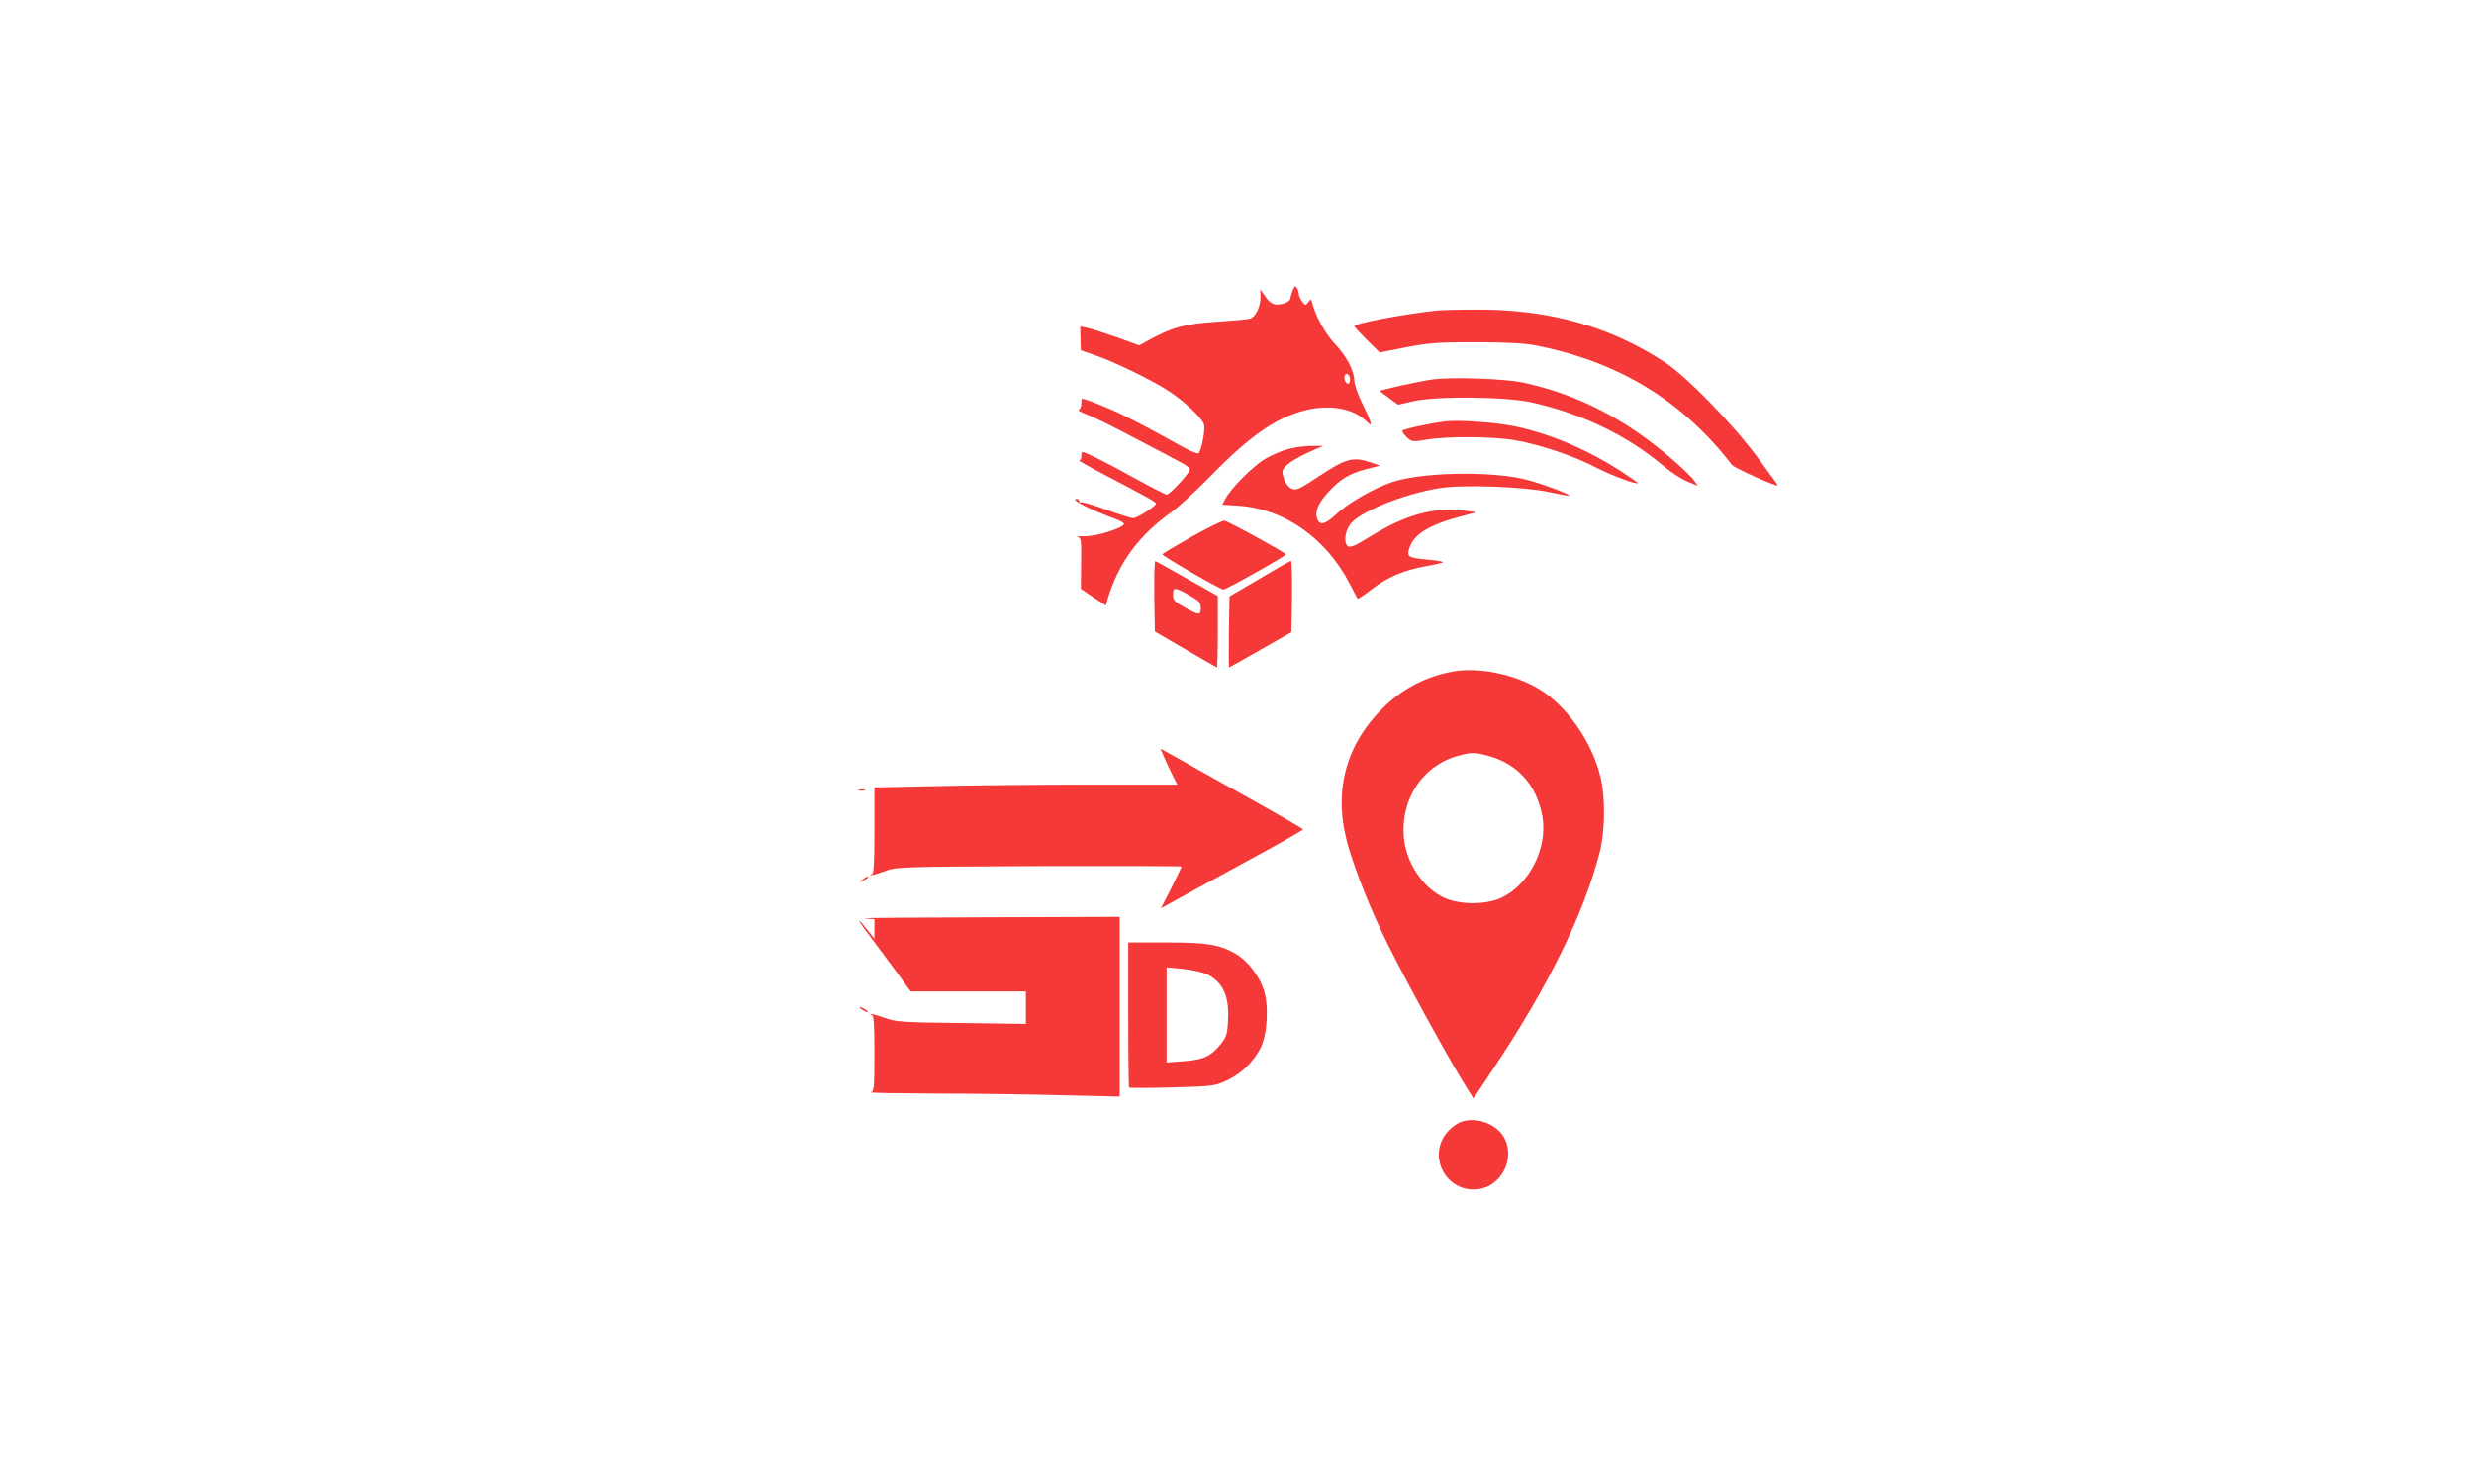 <?xml version="1.0" standalone="no"?>
<!DOCTYPE svg PUBLIC "-//W3C//DTD SVG 20010904//EN"
 "http://www.w3.org/TR/2001/REC-SVG-20010904/DTD/svg10.dtd">
<svg version="1.0" xmlns="http://www.w3.org/2000/svg"
 width="250" height="150" viewBox="0 0 696 696"
 preserveAspectRatio="xMidYMid meet">

<g transform="translate(0,696) scale(0.1,-0.1)"
fill="#F53838" stroke="none">
<path d="M3741 5597 c-6 -16 -11 -32 -11 -37 0 -15 -39 -31 -68 -28 -17 2 -35
15 -49 37 l-23 34 0 -37 c0 -45 -23 -92 -48 -100 -11 -4 -81 -10 -158 -15
-147 -10 -205 -25 -310 -82 l-52 -29 -108 39 c-60 21 -122 41 -139 44 l-30 6
1 -56 2 -56 66 -23 c93 -32 266 -116 344 -167 74 -48 157 -126 167 -157 8 -24
-12 -127 -26 -136 -5 -3 -37 10 -72 29 -155 86 -187 103 -269 144 -71 36 -188
83 -205 83 -1 0 -3 -11 -3 -24 0 -13 -5 -26 -12 -28 -6 -2 11 -12 38 -22 27
-10 101 -46 164 -79 63 -33 158 -83 210 -110 112 -59 115 -61 104 -80 -17 -28
-92 -107 -103 -107 -6 0 -76 36 -156 80 -126 70 -226 120 -241 120 -2 0 -4 -9
-4 -20 0 -11 -4 -20 -10 -20 -5 0 50 -31 123 -69 202 -106 237 -125 237 -133
0 -12 -88 -68 -107 -68 -10 0 -67 18 -127 40 -60 22 -113 37 -117 34 -5 -3 -9
0 -9 5 0 6 -4 11 -10 11 -39 0 57 -49 193 -99 15 -6 27 -14 27 -18 0 -18 -126
-58 -180 -58 -30 1 -47 -1 -37 -3 16 -3 18 -15 16 -124 l-1 -120 58 -39 59
-39 8 28 c51 172 145 300 302 412 33 24 116 100 185 171 180 184 301 269 437
304 110 29 223 11 283 -45 28 -26 30 -27 25 -7 -3 12 -22 54 -41 92 -19 39
-34 84 -34 100 -1 46 -36 114 -89 170 -46 48 -92 131 -107 190 -6 24 -7 24
-20 8 -12 -17 -13 -17 -28 2 -8 11 -16 27 -16 35 0 8 -4 22 -10 30 -7 11 -11
9 -19 -13z m269 -418 c0 -10 -4 -19 -9 -19 -12 0 -23 29 -15 41 8 14 24 0 24
-22z"/>
<path d="M4410 5503 c-159 -18 -380 -60 -380 -73 0 -3 27 -32 60 -65 l59 -58
123 24 c106 21 152 24 328 24 132 0 230 -5 275 -14 392 -76 692 -258 927 -563
11 -13 208 -102 214 -95 1 1 -44 63 -99 137 -121 161 -331 376 -434 443 -261
170 -550 249 -897 245 -78 0 -157 -3 -176 -5z"/>
<path d="M4395 5180 c-60 -8 -245 -49 -245 -54 0 -1 19 -16 43 -33 l42 -31 70
16 c112 25 432 22 555 -5 241 -54 450 -155 624 -302 32 -27 80 -58 107 -69
l49 -21 -16 25 c-9 13 -53 56 -98 95 -220 192 -446 309 -706 365 -87 18 -337
27 -425 14z"/>
<path d="M4460 4984 c-63 -7 -200 -36 -205 -44 -2 -4 7 -17 20 -30 23 -22 27
-23 94 -12 99 17 312 15 417 -3 118 -21 278 -75 384 -131 68 -35 190 -80 190
-69 0 1 -35 25 -77 53 -157 102 -335 178 -498 212 -90 19 -259 31 -325 24z"/>
<path d="M3720 4854 c-30 -8 -79 -29 -109 -47 -57 -34 -161 -139 -185 -186
l-15 -28 77 -5 c213 -14 408 -151 519 -363 20 -38 37 -72 39 -73 1 -2 33 19
69 47 76 57 148 87 253 106 40 7 76 15 78 18 3 3 -28 8 -69 12 -97 9 -103 13
-87 59 20 61 97 107 240 144 l75 20 -58 7 c-145 18 -276 -18 -447 -124 -64
-40 -88 -50 -100 -43 -20 13 -15 67 10 102 42 59 252 144 422 171 111 17 398
6 513 -19 50 -11 91 -19 93 -17 7 7 -149 64 -217 79 -170 38 -484 30 -617 -16
-88 -31 -206 -99 -265 -155 -49 -46 -75 -49 -85 -9 -8 32 10 70 57 121 54 59
97 84 176 105 l64 16 -43 15 c-84 28 -116 19 -238 -61 -98 -65 -113 -72 -134
-62 -14 6 -29 26 -36 47 -10 32 -10 39 7 57 19 21 71 51 138 80 l40 17 -55 0
c-30 0 -80 -7 -110 -15z"/>
<path d="M3268 4443 c-76 -43 -138 -80 -138 -83 0 -8 272 -165 286 -165 14 0
293 157 293 165 0 7 -269 155 -288 158 -9 1 -78 -33 -153 -75z"/>
<path d="M3092 4165 l3 -167 144 -84 c79 -46 145 -84 147 -84 2 0 4 75 4 168
l0 167 -143 80 c-78 44 -145 82 -150 83 -4 2 -6 -71 -5 -163z m163 4 c47 -26
55 -35 55 -60 0 -36 -7 -36 -75 2 -47 26 -55 35 -55 60 0 36 7 36 75 -2z"/>
<path d="M3585 4245 l-140 -82 -3 -167 c-1 -91 -1 -166 1 -166 2 0 68 37 148
83 l144 82 3 168 c1 92 -1 167 -5 166 -5 0 -71 -38 -148 -84z"/>
<path d="M4490 3810 c-120 -22 -226 -76 -314 -159 -181 -172 -244 -390 -182
-632 26 -102 91 -273 160 -420 75 -162 316 -603 407 -747 l28 -44 89 134 c261
390 428 731 503 1022 25 98 27 255 3 353 -39 163 -159 334 -287 411 -117 71
-287 105 -407 82z m165 -394 c140 -37 231 -138 257 -286 26 -149 -63 -322
-196 -382 -72 -32 -190 -32 -263 1 -101 45 -181 165 -191 286 -14 181 90 336
257 381 60 16 76 16 136 0z"/>
<path d="M3137 3412 c8 -20 26 -58 39 -84 l24 -48 -423 0 c-233 0 -553 -3
-710 -7 l-287 -6 0 -204 c0 -148 -3 -203 -12 -203 -6 0 -9 -2 -7 -4 2 -3 31 5
64 17 59 22 71 22 728 25 367 1 667 0 667 -2 0 -3 -22 -48 -48 -101 l-49 -95
87 48 c47 26 197 108 333 182 136 74 247 137 247 140 0 3 -125 75 -277 160
-153 85 -303 169 -334 187 l-58 32 16 -37z"/>
<path d="M1708 3253 c6 -2 18 -2 25 0 6 3 1 5 -13 5 -14 0 -19 -2 -12 -5z"/>
<path d="M1724 2834 c-18 -14 -18 -15 4 -4 12 6 22 13 22 15 0 8 -5 6 -26 -11z"/>
<path d="M1733 2653 l47 -4 0 -46 0 -46 -31 39 c-17 22 -33 41 -36 44 -11 9
10 -25 38 -60 14 -19 65 -88 113 -152 l86 -118 270 0 270 0 0 -76 0 -76 -302
4 c-279 3 -308 5 -363 25 -33 12 -62 20 -64 17 -2 -2 1 -4 7 -4 9 0 12 -49 12
-179 0 -163 -2 -180 -17 -184 -10 -3 133 -5 318 -6 185 0 451 -4 592 -8 l257
-6 0 421 0 422 -622 -2 c-343 -1 -602 -3 -575 -5z"/>
<path d="M2970 2202 c0 -186 2 -341 4 -343 2 -2 94 -2 203 1 187 5 201 7 254
32 69 32 127 88 160 154 32 65 39 199 14 273 -22 66 -75 134 -130 167 -76 44
-134 54 -327 54 l-178 0 0 -338z m371 188 c74 -38 103 -102 97 -215 -3 -64 -7
-78 -34 -112 -46 -57 -81 -73 -173 -80 l-81 -6 0 223 0 223 76 -7 c43 -4 94
-16 115 -26z"/>
<path d="M1710 2236 c0 -3 9 -10 20 -16 11 -6 20 -8 20 -6 0 3 -9 10 -20 16
-11 6 -20 8 -20 6z"/>
<path d="M4535 1700 c-17 -5 -45 -24 -62 -42 -108 -113 -15 -296 140 -275 106
14 171 141 122 237 -34 66 -126 103 -200 80z"/>
</g>
</svg>
